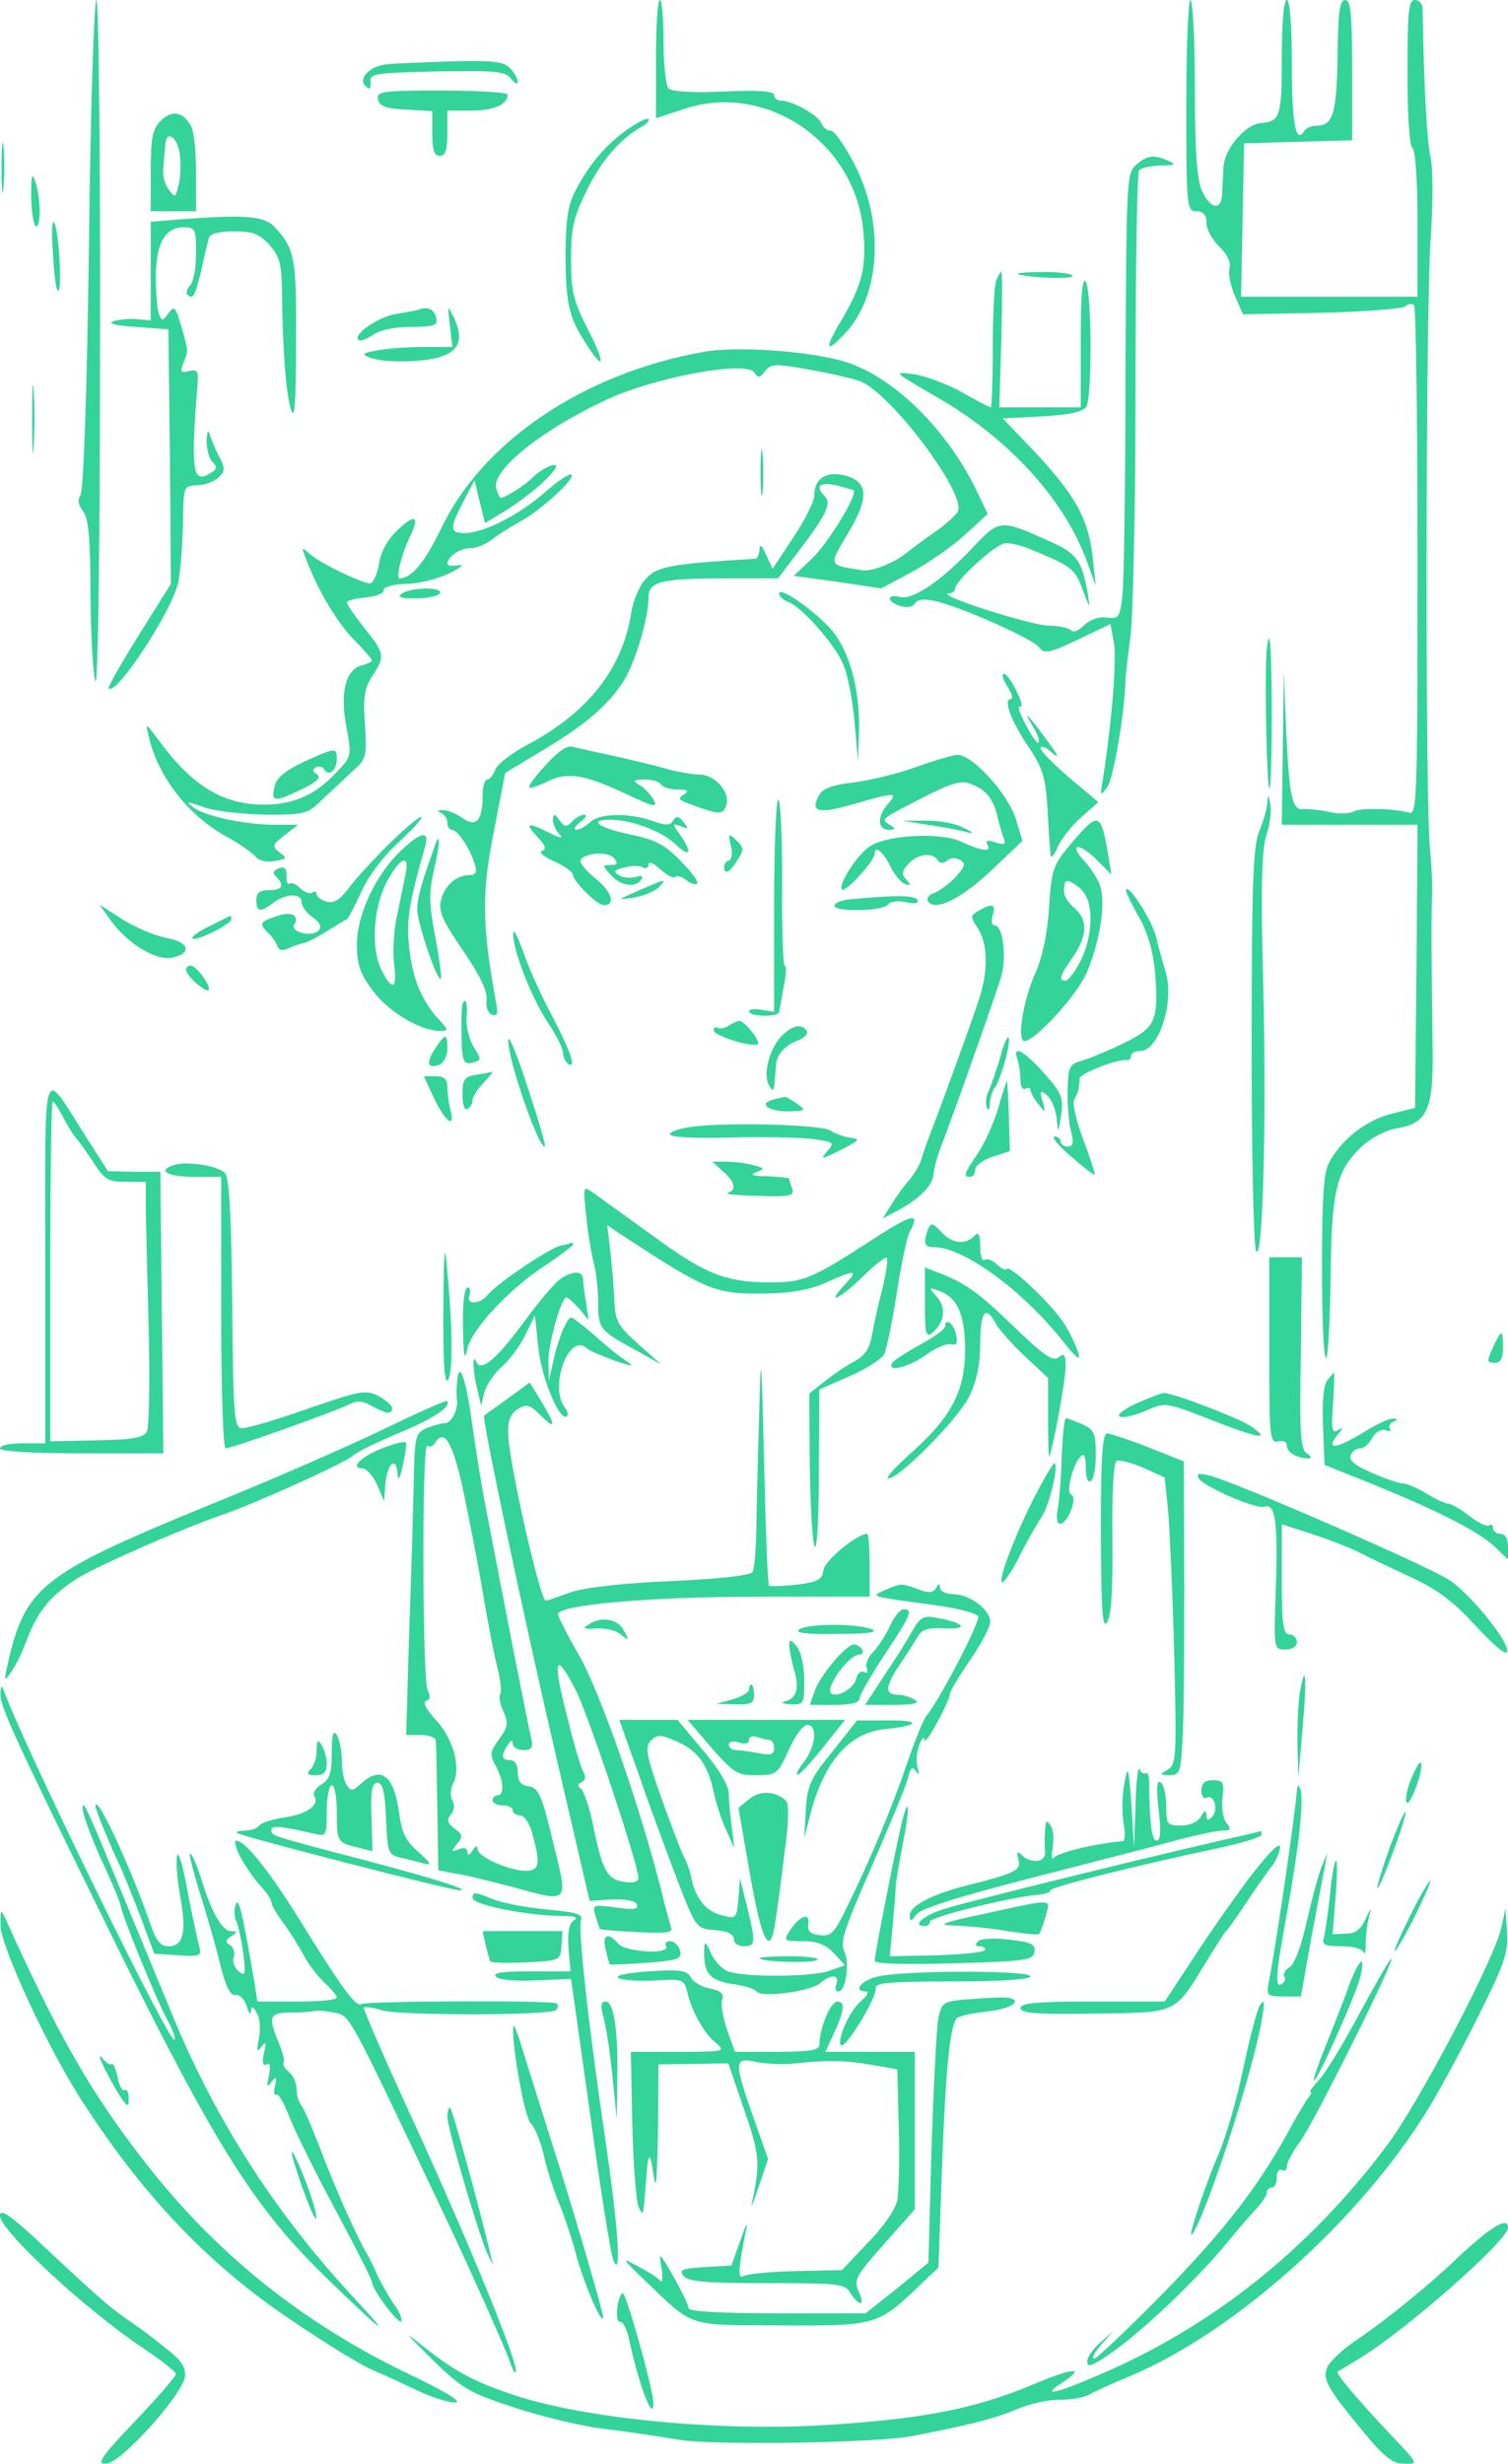 <?xml version="1.0" standalone="no"?>
<!DOCTYPE svg PUBLIC "-//W3C//DTD SVG 20010904//EN"
 "http://www.w3.org/TR/2001/REC-SVG-20010904/DTD/svg10.dtd">
<svg version="1.0" xmlns="http://www.w3.org/2000/svg"
 width="300pt" height="490pt" viewBox="0 0 300 490"
 preserveAspectRatio="xMidYMid meet">
<g transform="translate(0,490) scale(0.1,-0.1)"
fill="#34D399" stroke="none">
<path d="M177 4414 c-4 -299 -11 -491 -17 -499 -6 -8 -5 -18 5 -31 11 -14 15
-55 15 -169 1 -82 5 -159 10 -170 5 -11 9 275 9 668 1 378 -3 687 -7 687 -5 0
-12 -219 -15 -486z"/>
<path d="M1305 4782 l0 -117 55 18 c162 55 339 -64 357 -238 8 -73 -2 -112
-41 -178 -37 -62 -35 -73 6 -29 70 75 78 219 18 335 -19 37 -40 67 -47 67 -8
0 -16 7 -19 15 -6 16 -58 45 -81 45 -7 0 -13 5 -13 11 0 8 -31 10 -100 7 -60
-3 -104 0 -110 6 -5 5 -10 47 -10 93 0 46 -3 83 -7 83 -5 0 -8 -53 -8 -118z"/>
<path d="M2360 4690 c0 -203 1 -210 20 -210 14 0 20 -7 20 -23 0 -13 12 -34
26 -48 16 -15 23 -31 20 -43 -3 -10 2 -35 11 -55 l16 -36 156 3 c85 2 161 8
167 13 6 5 14 6 17 2 4 -3 7 -233 7 -510 0 -476 -1 -504 -17 -499 -31 9 -98
10 -111 2 -8 -4 -30 -5 -50 0 -20 4 -42 6 -49 5 -22 -3 -28 24 -34 149 l-5
125 -2 -152 -2 -153 135 0 135 0 -2 -281 -3 -282 -48 -12 c-50 -13 -99 -51
-123 -97 -11 -20 -14 -72 -14 -208 0 -99 3 -180 8 -180 4 0 8 71 9 159 2 175
11 213 63 262 17 16 46 31 67 35 63 10 75 37 73 162 -2 148 -3 261 -1 302 1
19 -1 60 -4 90 -10 83 -9 1066 1 1212 5 74 5 142 0 165 -7 31 -13 128 -16 296
0 9 -7 17 -15 17 -13 0 -15 -23 -15 -144 0 -86 4 -147 10 -151 6 -4 10 -65 10
-151 l0 -144 -175 0 -176 0 3 153 3 152 108 3 107 3 0 139 c0 113 -3 140 -14
140 -11 0 -14 -23 -15 -112 -2 -114 -9 -138 -42 -138 -10 0 -21 -5 -24 -10
-17 -28 -25 13 -25 131 0 79 -4 129 -10 129 -6 0 -10 -45 -10 -114 0 -118 -3
-128 -43 -131 -30 -3 -71 -51 -73 -87 -1 -18 -2 -43 -3 -55 -1 -33 -24 -28
-40 8 -10 22 -14 81 -14 205 0 96 -4 174 -9 174 -4 0 -8 -94 -8 -210z"/>
<path d="M768 4772 c-33 -4 -56 -28 -41 -43 8 -8 11 -6 10 7 -2 18 8 19 133
22 118 2 136 0 147 -15 7 -9 13 -12 13 -6 0 7 -7 19 -16 28 -13 13 -35 15
-118 13 -55 -2 -113 -4 -128 -6z"/>
<path d="M752 4703 c2 -14 15 -19 56 -21 l52 -3 0 -45 c0 -32 4 -44 15 -44 11
0 15 12 15 45 l0 45 48 0 c44 0 72 12 72 32 0 4 -59 8 -131 8 -119 0 -130 -2
-127 -17z"/>
<path d="M320 4660 c-17 -17 -20 -34 -20 -100 l0 -80 45 0 45 0 0 76 c0 41 -4
83 -10 93 -15 29 -38 33 -60 11z m38 -70 c2 -18 1 -45 -3 -59 -6 -25 -7 -25
-20 -7 -8 10 -12 30 -10 44 1 15 3 35 4 45 2 31 26 13 29 -23z"/>
<path d="M1250 4644 c-43 -30 -76 -68 -103 -119 -17 -31 -21 -58 -22 -125 0
-98 6 -128 35 -174 40 -66 48 -56 12 14 -32 63 -36 80 -36 144 0 62 4 82 32
139 30 60 66 101 110 126 9 5 15 12 12 14 -3 3 -21 -6 -40 -19z"/>
<path d="M3 4565 c0 -44 2 -61 4 -37 2 23 2 59 0 80 -2 20 -4 1 -4 -43z"/>
<path d="M2261 4573 c-20 -18 -20 -26 -22 -413 0 -217 -3 -417 -6 -443 -5 -45
-7 -48 -32 -45 -15 2 -33 -4 -45 -16 -10 -10 -21 -14 -25 -10 -3 5 -24 10 -46
10 -36 1 -227 62 -197 64 6 0 12 4 12 9 0 16 82 91 101 91 10 0 31 -5 46 -11
87 -36 91 -39 107 -82 15 -39 15 -40 10 -7 -12 67 -22 80 -79 105 -95 43 -97
42 -149 -13 -62 -66 -120 -106 -146 -99 -27 7 -26 -10 1 -18 13 -4 25 -2 29 5
5 8 18 10 39 5 49 -10 195 -75 208 -92 10 -14 20 -12 77 15 l65 31 7 -37 c6
-32 -4 -157 -22 -272 -6 -33 -5 -34 9 -15 12 17 34 145 36 210 0 11 5 52 10
90 5 39 10 260 10 493 0 233 3 428 7 433 3 5 22 9 42 10 30 0 33 2 17 9 -30
13 -41 12 -64 -7z"/>
<path d="M62 4508 c1 -32 5 -58 10 -58 10 0 9 57 -2 90 -7 19 -8 10 -8 -32z"/>
<path d="M105 4401 c2 -40 6 -76 10 -79 9 -9 3 110 -6 133 -5 12 -7 -9 -4 -54z"/>
<path d="M348 4463 l-48 -4 0 -98 0 -98 -25 2 c-14 2 -35 0 -47 -3 -16 -5 -2
-9 42 -12 l65 -5 3 -253 2 -253 -64 -102 c-35 -56 -62 -104 -60 -106 15 -16
129 158 139 213 4 21 8 72 9 114 1 76 1 76 29 77 16 1 35 8 42 16 13 12 13 18
1 41 -8 15 -16 35 -19 45 -3 10 -5 5 -6 -13 0 -16 5 -36 11 -42 10 -10 10 -15
-2 -22 -37 -24 -41 0 -27 176 2 26 0 30 -17 26 -16 -4 -18 -2 -12 14 11 27 11
25 -3 74 -12 40 -14 43 -26 27 -11 -16 -13 -16 -19 -1 -3 8 -6 41 -6 73 0 66
18 99 55 99 24 0 25 -4 25 -52 0 -29 -5 -57 -12 -64 -6 -6 -9 -15 -5 -18 11
-11 15 -3 28 51 6 28 13 56 15 63 2 7 21 12 49 12 37 0 51 -5 70 -26 21 -23
25 -37 26 -93 1 -115 8 -205 18 -236 7 -22 10 15 10 133 1 168 -2 186 -42 230
-21 23 -59 26 -199 15z"/>
<path d="M1982 4343 c-4 -10 -7 -71 -7 -135 0 -65 -2 -118 -4 -118 -2 0 -28
13 -57 30 -29 16 -72 32 -96 36 -42 5 -41 5 41 -43 145 -82 256 -203 302 -326
l19 -52 -6 55 c-9 83 -37 131 -139 236 l-40 42 78 4 c53 3 82 9 88 19 12 19
11 230 -1 249 -7 10 -10 -28 -10 -117 l0 -133 -81 0 -81 0 4 135 c2 74 2 135
0 135 -1 0 -6 -8 -10 -17z"/>
<path d="M2025 4355 c24 -8 114 -11 109 -3 -3 4 -31 8 -62 7 -31 0 -52 -2 -47
-4z"/>
<path d="M835 4285 c-5 -2 -26 -6 -46 -9 -37 -6 -87 -41 -76 -52 3 -3 16 1 29
10 14 10 43 16 76 16 45 0 53 3 50 17 -3 17 -16 24 -33 18z"/>
<path d="M895 4253 l5 -43 -59 0 c-32 0 -73 -3 -92 -7 -28 -5 -30 -7 -14 -14
30 -11 108 -10 143 2 36 12 44 36 26 75 -14 29 -14 29 -9 -13z"/>
<path d="M1398 4200 c-239 -43 -439 -179 -521 -352 -32 -66 -58 -98 -82 -98
-8 0 4 49 21 84 20 41 9 45 -26 11 -19 -18 -33 -43 -36 -67 -4 -21 -12 -38
-18 -38 -18 1 -99 40 -119 58 -17 15 -18 15 -8 -10 23 -61 61 -125 95 -160 20
-20 36 -39 36 -41 0 -3 -9 -7 -20 -10 -32 -8 -44 -53 -31 -122 11 -59 11 -59
-22 -93 -40 -43 -84 -62 -142 -62 -81 0 -142 37 -207 125 -29 39 -29 39 -22
10 18 -78 76 -153 148 -195 30 -16 59 -36 65 -44 7 -8 22 -11 38 -8 24 4 25 6
9 17 -15 12 -15 15 10 34 l27 21 -46 0 c-59 0 -140 17 -163 35 -16 12 -13 12
21 0 22 -8 77 -14 123 -15 80 0 84 1 116 33 19 17 46 43 60 56 25 22 26 28 22
91 -4 54 -1 72 15 96 25 39 25 44 -16 95 -19 24 -35 47 -35 51 0 4 17 8 38 10
20 2 36 8 35 14 -1 6 17 12 44 13 25 0 64 10 87 21 22 11 31 18 19 16 -13 -2
-23 -1 -23 3 0 14 25 31 46 31 12 0 32 8 45 19 13 10 38 25 54 34 38 20 110
85 102 93 -3 4 -27 -12 -52 -34 -52 -46 -123 -82 -160 -82 -31 0 -31 9 -3 63
l22 42 10 -42 11 -43 35 21 c69 42 135 108 93 92 -10 -4 -25 -14 -33 -22 -14
-15 -55 -41 -64 -41 -2 0 -6 9 -9 19 -9 36 89 115 217 175 98 46 281 80 297
55 7 -11 11 -11 21 3 12 15 20 15 88 3 41 -7 87 -18 101 -23 60 -23 209 -220
195 -258 -3 -7 -24 -27 -48 -43 -24 -17 -48 -35 -54 -40 -24 -20 -70 -38 -88
-35 -69 11 -68 8 -30 72 43 71 42 103 -3 116 -38 10 -63 -4 -63 -39 0 -12 -19
-50 -42 -84 l-41 -62 -13 28 c-8 19 -13 22 -13 11 -1 -10 -4 -18 -8 -19 -175
-11 -196 -15 -220 -42 -11 -12 -23 -41 -27 -64 -17 -112 -86 -200 -207 -264
-32 -17 -61 -40 -64 -50 -4 -11 -11 -19 -16 -19 -5 0 -9 -15 -9 -32 0 -51 -13
-64 -41 -44 -13 9 -30 16 -39 15 -10 0 -11 -2 -2 -6 6 -2 12 -11 12 -19 0 -8
4 -14 9 -14 11 0 36 -37 45 -67 6 -18 3 -23 -11 -23 -26 -1 -49 -21 -56 -51
-5 -21 4 -41 44 -99 34 -50 49 -81 47 -98 -2 -15 3 -27 11 -30 11 -3 12 3 7
29 -27 151 -28 212 -4 333 l23 119 78 47 c86 52 128 89 159 138 22 36 48 123
48 163 0 33 24 39 160 39 l98 0 40 53 c55 72 67 96 53 110 -20 20 -11 29 22
22 17 -4 33 -9 35 -10 9 -8 -50 -104 -82 -135 l-37 -35 87 -12 87 -13 60 32
c33 18 81 51 106 74 l46 42 -23 48 c-61 125 -171 231 -269 257 -75 20 -211 29
-275 17z"/>
<path d="M64 4065 c0 -60 1 -84 3 -52 2 32 2 81 0 110 -2 29 -3 3 -3 -58z"/>
<path d="M1513 3960 c0 -41 2 -58 4 -37 2 20 2 54 0 75 -2 20 -4 3 -4 -38z"/>
<path d="M800 3720 c-11 -7 -4 -10 27 -10 23 0 45 5 48 10 8 13 -55 13 -75 0z"/>
<path d="M1550 3720 c0 -6 8 -13 18 -17 26 -9 92 -83 109 -123 9 -19 19 -71
23 -115 l7 -80 2 66 c1 74 -16 143 -48 188 -25 35 -111 98 -111 81z"/>
<path d="M2519 3593 c-3 -83 2 -257 6 -261 3 -3 5 63 5 146 0 84 -2 152 -5
152 -3 0 -5 -17 -6 -37z"/>
<path d="M2004 3535 c9 -14 12 -25 7 -25 -16 0 0 -43 35 -95 29 -43 34 -61 38
-125 2 -41 5 -82 6 -90 0 -8 7 -1 14 15 7 17 29 44 47 60 l34 30 -57 48 c-32
27 -58 54 -58 59 0 6 10 3 22 -8 16 -14 15 -9 -7 21 -37 51 -54 69 -31 32 10
-16 15 -31 12 -34 -2 -3 -14 14 -26 37 -12 23 -17 39 -11 35 6 -3 4 10 -6 29
-9 20 -21 36 -26 36 -5 0 -2 -11 7 -25z"/>
<path d="M1086 3379 c-21 -22 -36 -43 -33 -45 2 -2 18 3 36 12 40 20 75 14
159 -26 54 -25 61 -27 52 -10 -6 10 -18 24 -28 29 -14 9 -13 10 10 11 15 0 30
-4 33 -10 3 -5 18 -10 33 -10 21 0 23 -3 12 -10 -12 -7 -10 -11 10 -18 62 -23
68 -23 75 -3 8 27 -23 61 -55 61 -14 0 -41 5 -60 10 -19 6 -66 17 -105 26 -38
8 -77 17 -86 19 -10 4 -30 -10 -53 -36z"/>
<path d="M604 3385 c-34 -16 -53 -31 -57 -46 -9 -34 -2 -35 50 -10 32 15 43
25 34 31 -9 5 -10 10 -3 14 6 3 13 2 17 -4 9 -15 25 -2 25 21 0 23 -2 23 -66
-6z"/>
<path d="M1820 3374 c-36 -13 -91 -26 -123 -30 -42 -5 -61 -12 -68 -26 -18
-33 -1 -37 69 -17 83 24 89 24 69 1 -22 -24 -22 -52 1 -52 14 0 15 2 2 10 -18
11 -20 10 66 54 57 29 76 35 96 27 29 -11 43 -28 52 -63 3 -14 9 -34 12 -43 6
-14 3 -16 -16 -10 -15 5 -20 4 -16 -4 10 -16 -10 -14 -51 5 -41 20 -151 14
-184 -10 -26 -18 -62 -76 -54 -85 7 -6 65 57 65 71 0 18 16 5 31 -24 8 -17 22
-34 30 -36 11 -4 12 -2 2 9 -10 10 -9 16 4 31 18 20 48 24 58 8 5 -7 11 -8 19
-1 7 6 17 6 26 1 12 -7 10 -13 -9 -34 -13 -14 -33 -28 -43 -32 -10 -3 -15 -10
-12 -16 13 -21 64 3 125 60 l63 60 -13 43 c-15 50 -88 130 -117 128 -11 -1
-48 -12 -84 -25z"/>
<path d="M2521 3304 c0 -12 -8 -38 -16 -57 -12 -30 -15 -102 -15 -429 0 -216
4 -399 9 -406 13 -22 21 254 14 531 -5 193 -3 266 6 295 7 21 11 49 8 63 -4
21 -4 21 -6 3z"/>
<path d="M1540 3099 l0 -211 -25 4 c-14 3 -25 1 -25 -3 0 -11 60 -12 60 -1 1
4 5 26 9 50 5 23 6 42 2 42 -3 0 -6 74 -5 165 0 91 -3 165 -8 165 -4 0 -8 -95
-8 -211z"/>
<path d="M774 3222 c-32 -32 -69 -72 -81 -89 -17 -22 -29 -30 -43 -26 -11 3
-20 10 -20 15 0 5 -4 7 -9 3 -5 -3 -16 1 -24 9 -8 8 -17 12 -21 9 -3 -4 -6 3
-6 15 0 15 -4 20 -16 15 -11 -4 -12 -9 -5 -16 18 -18 13 -27 -14 -27 -18 0
-25 -5 -25 -20 0 -24 8 -25 34 -5 25 19 56 19 56 1 0 -8 10 -22 22 -30 16 -12
19 -19 11 -27 -13 -13 -56 -2 -48 12 12 19 -6 28 -35 17 -34 -11 -35 -14 -16
-34 8 -7 16 -19 18 -26 3 -8 11 -9 24 -3 10 5 24 9 29 10 6 1 26 11 45 23 19
12 37 23 40 24 3 2 16 27 30 57 14 31 45 71 74 97 27 25 47 47 44 49 -3 3 -31
-21 -64 -53z"/>
<path d="M1100 3270 c0 -9 6 -22 13 -29 8 -9 1 -8 -20 3 -44 22 -50 20 -24 -8
16 -17 19 -25 9 -28 -7 -3 4 -12 25 -21 20 -9 37 -21 37 -27 0 -12 48 -60 61
-60 24 0 17 26 -15 52 -20 16 -34 33 -31 38 9 15 55 17 66 4 9 -11 8 -14 -6
-14 -17 0 -17 -1 0 -20 20 -22 50 -26 61 -9 4 7 0 9 -12 5 -11 -3 -26 -1 -33
4 -12 7 -9 10 11 15 15 4 32 4 37 0 6 -3 11 -1 11 6 0 7 10 3 23 -9 13 -12 26
-19 30 -16 4 4 13 1 22 -6 9 -7 18 -10 22 -7 3 4 -12 24 -34 46 -31 32 -51 42
-101 52 -61 13 -83 29 -39 29 43 0 102 -22 130 -48 30 -29 36 -19 10 18 -16
22 -16 23 2 17 15 -6 16 -5 5 8 -10 13 -15 13 -21 3 -6 -10 -15 -10 -42 0 -46
16 -105 15 -123 -3 -9 -8 -21 -15 -27 -15 -7 0 -3 7 7 15 11 8 15 15 8 15 -6
0 -17 -6 -24 -14 -11 -11 -15 -11 -25 3 -11 14 -12 14 -13 1z"/>
<path d="M1845 3260 c28 -4 62 -10 75 -14 20 -5 19 -3 -5 9 -16 8 -50 14 -75
13 l-45 0 50 -8z"/>
<path d="M2132 3224 c-37 -44 -40 -51 -45 -128 -3 -51 -13 -98 -26 -128 -25
-54 -39 -138 -23 -138 21 0 103 89 123 134 27 61 40 143 27 176 -5 14 -19 35
-30 47 -33 35 -13 39 22 5 l31 -31 -6 37 c-15 88 -19 89 -73 26z m28 -105 c16
-29 11 -87 -10 -129 -11 -22 -25 -40 -30 -40 -14 0 -12 9 9 39 34 47 37 79 10
104 -21 19 -26 31 -20 52 2 10 32 -8 41 -26z"/>
<path d="M797 3208 c-50 -48 -87 -127 -87 -186 0 -39 6 -58 31 -91 30 -42 94
-80 133 -81 19 0 19 1 -1 23 -34 36 -53 83 -59 144 -6 54 0 88 32 201 9 31 -9
28 -49 -10z m10 -45 c-3 -16 -11 -53 -17 -83 -7 -30 -9 -74 -6 -97 7 -51 -4
-55 -26 -10 -21 45 -15 127 14 178 25 45 43 51 35 12z"/>
<path d="M1454 3218 c4 -16 2 -28 -6 -30 -6 -2 -9 -10 -7 -17 3 -9 11 -4 23
14 17 26 17 28 1 44 -16 15 -17 14 -11 -11z"/>
<path d="M865 3218 c-26 -72 -35 -104 -35 -126 0 -27 40 -145 47 -138 2 2 -3
40 -11 83 -13 68 -13 88 -2 136 12 51 12 77 1 45z"/>
<path d="M1270 3129 c-43 -19 -44 -19 -10 -14 19 3 41 12 50 20 18 19 15 18
-40 -6z"/>
<path d="M2240 3129 c0 -4 12 -28 26 -53 18 -32 28 -68 32 -111 7 -96 1 -109
-66 -141 -31 -15 -68 -30 -82 -34 -22 -6 -25 -12 -26 -56 -1 -27 2 -64 6 -81
7 -26 5 -33 -6 -33 -8 0 -14 5 -14 10 0 6 -6 10 -12 10 -7 0 7 -18 32 -39 25
-22 46 -38 48 -37 1 2 -9 33 -23 70 -14 37 -22 73 -18 79 4 7 8 17 9 22 0 6 2
15 2 21 2 10 79 40 95 36 4 -1 7 3 7 8 0 6 8 10 18 10 38 0 70 101 50 160 -4
14 -13 44 -18 67 -9 35 -59 112 -60 92z"/>
<path d="M1693 3112 c-18 -2 -33 -7 -33 -13 0 -13 97 -11 106 2 4 6 19 9 36 5
19 -4 27 -2 23 5 -6 9 -46 9 -132 1z"/>
<path d="M220 3070 c34 -47 92 -82 124 -74 39 9 32 31 -13 39 -22 4 -60 20
-86 36 l-47 30 22 -31z"/>
<path d="M1947 3089 c-17 -10 -17 -12 -1 -36 20 -32 20 -87 0 -145 -27 -79
-65 -182 -86 -238 -12 -30 -24 -64 -27 -75 -3 -11 -14 -29 -23 -40 -10 -11
-26 -33 -36 -49 l-18 -29 30 16 c43 23 70 50 71 72 1 11 8 38 17 60 25 65 107
297 118 334 11 38 3 101 -13 101 -6 0 -8 9 -4 20 7 22 -1 25 -28 9z"/>
<path d="M416 3058 c-21 -10 -36 -21 -33 -24 6 -7 77 28 77 38 0 4 -1 8 -2 7
-2 -1 -20 -10 -42 -21z"/>
<path d="M1021 3043 c-1 -32 37 -129 70 -178 16 -24 29 -50 29 -58 0 -9 5 -19
11 -23 17 -10 2 31 -38 106 -19 36 -43 90 -53 120 -11 30 -19 45 -19 33z"/>
<path d="M370 2972 c0 -12 39 -46 45 -41 6 7 -24 49 -36 49 -5 0 -9 -4 -9 -8z"/>
<path d="M919 2895 c-1 -8 -1 -22 -1 -30 0 -74 2 -83 22 -78 18 5 18 6 3 30
-9 14 -16 41 -15 59 2 19 0 34 -3 34 -3 0 -6 -7 -6 -15z"/>
<path d="M1450 2861 c-8 -6 -18 -7 -22 -5 -4 3 -8 1 -8 -5 0 -11 79 -35 88
-27 5 6 -27 46 -37 46 -3 0 -13 -4 -21 -9z"/>
<path d="M1553 2838 c-24 -27 -36 -78 -22 -98 7 -12 9 -9 10 10 1 14 3 30 3
35 3 20 18 36 43 46 13 5 21 13 18 19 -10 16 -30 11 -52 -12z"/>
<path d="M1011 2832 c-1 -39 63 -222 73 -211 2 2 -14 56 -35 119 -20 63 -38
105 -38 92z"/>
<path d="M865 2814 c-18 -28 -15 -40 10 -31 8 4 15 18 15 32 0 31 -4 31 -25
-1z"/>
<path d="M1990 2798 c-7 -23 -17 -53 -22 -65 -6 -11 -8 -27 -5 -35 3 -8 6 -5
6 8 1 11 5 24 9 30 12 13 35 95 28 101 -2 3 -10 -15 -16 -39z"/>
<path d="M2024 2794 c3 -9 6 -27 6 -40 0 -14 4 -22 10 -19 6 3 10 2 10 -2 0
-5 7 -18 16 -29 14 -18 15 -18 8 6 -6 22 -5 23 9 12 9 -8 17 -28 19 -45 3 -32
3 -32 9 6 5 34 1 44 -34 83 -39 44 -64 58 -53 28z"/>
<path d="M948 2763 c-24 -4 -28 -9 -28 -39 0 -21 4 -33 10 -29 6 3 10 11 10
17 0 7 10 22 22 35 12 13 20 22 17 22 -2 -1 -16 -4 -31 -6z"/>
<path d="M864 2715 c22 -46 43 -61 32 -22 -3 12 -6 32 -6 45 0 16 -6 22 -24
22 l-23 0 21 -45z"/>
<path d="M90 2393 l0 -363 -45 0 c-25 0 -45 -4 -45 -10 0 -6 61 -10 163 -10
l162 0 -3 280 -3 280 -52 0 -52 1 -43 67 c-90 141 -82 167 -82 -245z m36 285
c9 -18 20 -35 23 -38 3 -3 19 -24 34 -47 25 -39 31 -43 67 -43 l40 0 0 -57 c1
-32 3 -140 6 -241 2 -100 1 -190 -4 -199 -7 -12 -29 -16 -101 -17 l-91 -2 0
338 c0 186 2 338 5 338 2 0 12 -15 21 -32z"/>
<path d="M1986 2697 c-9 -30 -27 -70 -41 -91 -28 -41 -29 -46 -15 -46 6 0 10
6 10 14 0 8 16 20 35 26 l34 11 -2 70 c-1 38 -3 69 -4 69 -1 0 -9 -24 -17 -53z"/>
<path d="M1537 2713 c-29 -8 -8 -23 31 -23 35 1 36 2 18 15 -11 8 -22 14 -25
14 -3 -1 -14 -3 -24 -6z"/>
<path d="M1381 2660 c-25 -3 -46 -9 -48 -15 -2 -6 41 -9 119 -7 68 2 143 0
166 -3 42 -6 43 -7 27 -25 -14 -16 -11 -16 27 3 39 20 41 22 18 25 -14 2 -31
9 -38 14 -13 11 -195 17 -271 8z"/>
<path d="M348 2584 c-37 -11 -16 -24 37 -24 l55 0 0 -270 c0 -157 4 -270 9
-270 12 0 226 76 249 89 12 6 26 5 42 -5 30 -16 40 -17 40 -4 0 5 -12 16 -27
24 -25 13 -36 11 -140 -25 -62 -22 -121 -39 -131 -39 -16 0 -18 17 -20 247 -2
187 -6 251 -15 261 -15 14 -72 23 -99 16z"/>
<path d="M1438 2571 c24 -20 28 -37 10 -43 -7 -3 21 -5 61 -6 63 -2 72 0 67
14 -3 8 -6 18 -6 20 0 2 -19 4 -42 5 -31 0 -37 3 -24 8 18 7 18 8 -5 14 -13 4
-37 7 -53 7 l-29 0 21 -19z"/>
<path d="M1166 2484 c3 -33 10 -75 15 -94 5 -19 9 -56 9 -81 0 -51 3 -55 75
-94 l50 -28 -46 41 c-41 37 -45 45 -47 89 -1 26 -5 70 -8 97 l-6 50 23 -16
c181 -118 190 -122 301 -120 44 1 82 8 112 22 58 26 65 25 36 -5 -39 -42 -9
-28 37 17 23 23 45 40 47 37 3 -3 -1 -29 -8 -59 -8 -30 -17 -72 -21 -93 -5
-29 -14 -43 -37 -55 -17 -9 -43 -27 -59 -40 l-29 -23 1 -142 c1 -77 5 -150 9
-161 5 -13 9 46 9 145 l1 166 59 26 c33 14 64 34 70 44 5 11 16 65 25 121 8
55 20 110 25 121 23 41 8 39 -72 -13 -122 -79 -139 -86 -204 -86 -89 0 -130
16 -236 94 -54 39 -107 77 -118 85 -19 13 -19 12 -13 -45z"/>
<path d="M1846 2455 c-10 -27 -7 -35 12 -35 59 0 175 -85 255 -185 28 -36 38
-43 32 -25 -4 14 -16 39 -26 55 -22 37 -108 119 -116 112 -3 -4 -12 1 -20 9
-8 8 -19 12 -24 9 -5 -4 -9 8 -9 26 0 26 -3 30 -12 21 -18 -18 -45 -15 -66 9
-17 18 -20 18 -26 4z"/>
<path d="M882 2297 c-1 -94 2 -146 8 -142 11 7 11 99 0 215 -5 64 -7 54 -8
-73z"/>
<path d="M1115 2423 c-24 -6 -126 -75 -144 -97 -17 -21 -45 -21 -37 -1 3 8 1
15 -4 15 -6 0 -10 -33 -9 -77 1 -62 3 -71 9 -44 10 40 85 120 158 167 28 19
52 37 52 39 0 3 -1 4 -2 4 -2 -1 -12 -4 -23 -6z"/>
<path d="M2525 2214 c0 -171 1 -185 18 -180 10 2 17 -1 17 -9 0 -13 21 -25 43
-25 7 0 6 4 -3 10 -13 8 -15 39 -12 200 l2 190 -32 0 -33 0 0 -186z"/>
<path d="M1840 2309 c0 -62 2 -70 15 -59 24 20 28 50 9 71 -17 19 -17 20 7 11
34 -13 49 -48 49 -116 0 -80 -27 -133 -103 -201 -34 -30 -57 -55 -50 -55 22 0
138 117 161 163 15 31 22 62 22 106 0 63 11 77 31 39 7 -12 33 -42 58 -65 l46
-43 0 -79 c0 -44 1 -78 2 -77 6 6 33 151 33 178 0 25 -3 28 -14 19 -11 -9 -29
3 -87 59 -71 69 -100 90 -154 110 l-25 10 0 -71z"/>
<path d="M1118 2359 c-10 -5 -43 -43 -73 -84 -57 -78 -89 -105 -98 -82 -8 18
-6 -23 3 -58 l7 -30 7 28 c5 15 20 37 35 50 14 12 35 40 46 62 l19 40 7 -65
c6 -60 43 -149 57 -136 3 3 1 11 -5 18 -30 41 8 147 43 118 6 -6 31 -16 55
-25 42 -14 43 -14 19 3 -14 9 -41 32 -61 50 -20 17 -39 32 -43 32 -8 0 -27
-45 -36 -90 l-8 -35 -1 36 c-1 34 25 129 36 129 3 0 14 -10 25 -22 l19 -23 -5
34 c-3 18 -6 40 -6 47 0 16 -18 18 -42 3z"/>
<path d="M1880 2262 c0 -5 -22 -21 -50 -36 -27 -15 -52 -31 -55 -36 -12 -20
32 -9 66 15 19 14 41 24 50 22 12 -3 15 2 11 19 -4 22 -22 35 -22 16z"/>
<path d="M2972 2225 c-15 -33 -15 -35 3 -35 10 0 15 10 15 30 0 37 -3 37 -18
5z"/>
<path d="M1511 2115 c-2 -71 -5 -175 -6 -230 0 -56 -4 -106 -8 -111 -4 -7 -71
-14 -163 -18 -96 -4 -172 -13 -198 -22 -22 -8 -45 -16 -50 -17 -11 -2 -75 280
-75 333 -1 25 5 39 19 48 18 11 24 9 45 -12 31 -31 32 -22 2 27 l-23 38 -44
-32 c-25 -18 -46 -33 -47 -34 -5 -3 79 -401 142 -672 l68 -293 45 3 c28 1 46
-3 49 -10 4 -10 -7 -11 -42 -6 -46 6 -47 6 -40 -18 4 -13 8 -25 9 -25 0 -1 34
-4 74 -6 57 -3 71 -1 67 9 -2 8 -12 42 -20 76 -44 172 -119 385 -160 460 -25
43 -45 83 -45 87 0 19 185 35 398 35 l222 0 0 63 c0 34 -2 62 -5 62 -20 0 -84
-53 -87 -72 -2 -19 -11 -24 -53 -29 -27 -3 -52 -4 -55 -2 -3 3 -7 116 -10 251
-5 199 -6 222 -9 117z m-365 -577 c25 -50 124 -346 124 -372 0 -8 -10 -11 -29
-8 -33 5 -43 22 -62 117 -7 33 -18 64 -23 68 -8 6 -7 10 1 13 8 4 9 11 3 22
-5 9 -18 53 -29 98 -33 126 -28 146 15 62z"/>
<path d="M909 2148 c-1 -13 -1 -27 0 -32 3 -18 -11 -46 -24 -46 -8 0 -24 -5
-37 -10 -22 -10 -23 -17 -25 -108 -1 -53 -5 -188 -9 -299 l-6 -203 29 0 c17 0
30 -5 30 -12 1 -7 2 -68 3 -135 l2 -122 36 -7 c21 -3 68 -15 107 -25 120 -33
116 -37 85 89 -22 93 -29 107 -48 110 -16 2 -22 10 -22 28 0 15 -6 24 -15 24
-17 0 -19 9 -5 30 6 10 10 11 10 3 0 -7 9 -13 21 -13 17 0 20 5 16 23 -5 19
-50 247 -92 467 -8 41 -20 117 -27 168 -12 86 -26 121 -29 70z m10 -200 c11
-51 30 -147 41 -212 11 -66 25 -137 31 -158 5 -21 7 -43 4 -47 -3 -5 0 -21 7
-35 10 -23 8 -31 -9 -54 -18 -25 -19 -31 -7 -53 16 -29 18 -59 4 -59 -5 0 -10
-4 -10 -10 0 -5 9 -10 20 -10 11 0 20 -4 20 -10 0 -5 7 -10 15 -10 8 0 19 -16
24 -37 17 -59 14 -73 -13 -73 -33 0 -96 28 -96 43 0 8 -4 7 -10 -3 -6 -9 -10
-11 -10 -3 0 8 -7 10 -17 6 -16 -6 -16 -5 -4 10 12 15 12 19 -5 31 -14 11 -16
17 -7 28 7 8 8 19 3 28 -5 8 -4 22 1 33 17 30 1 90 -34 127 -19 21 -27 35 -19
38 8 2 9 9 3 20 -11 22 -12 494 -1 487 5 -3 11 -1 15 5 18 30 34 5 54 -82z"/>
<path d="M2641 2156 c-8 -9 -11 -43 -9 -92 l3 -77 95 -38 c133 -54 210 -94
243 -124 l27 -26 0 26 c0 16 -6 25 -15 25 -8 0 -15 5 -15 12 0 6 -3 8 -7 5 -3
-4 -21 4 -39 18 -18 14 -37 25 -43 25 -6 0 -25 9 -43 20 -18 11 -39 20 -46 20
-7 0 -35 9 -62 21 -33 14 -47 25 -43 35 3 8 11 14 19 14 7 0 18 9 24 21 7 12
18 18 26 15 8 -3 13 -2 9 3 -3 5 1 12 7 14 10 4 9 6 -1 6 -8 1 -36 -13 -63
-30 -52 -31 -71 -32 -47 -2 12 14 12 16 0 9 -11 -7 -13 2 -9 53 2 33 3 61 2
61 -1 0 -7 -6 -13 -14z"/>
<path d="M2260 2109 c-26 -12 -39 -23 -32 -26 8 -3 31 3 52 12 38 17 39 17
131 -19 94 -37 120 -41 76 -11 -27 17 -153 65 -171 65 -6 0 -31 -10 -56 -21z"/>
<path d="M765 2059 c-66 -32 -210 -95 -320 -140 -366 -149 -395 -171 -431
-334 -6 -28 -5 -29 8 -10 8 11 23 41 32 66 21 55 48 88 101 121 42 26 209 99
285 125 67 23 242 102 260 117 8 8 50 28 92 46 69 28 108 54 97 64 -2 2 -58
-23 -124 -55z"/>
<path d="M2112 2002 c-1 -42 -5 -89 -8 -104 -3 -17 -1 -28 5 -28 15 0 36 53
22 58 -11 4 3 60 19 76 7 7 10 0 10 -23 0 -19 4 -30 10 -26 6 3 10 27 10 53 0
41 -3 49 -27 60 -15 6 -29 12 -32 12 -4 0 -7 -35 -9 -78z"/>
<path d="M2190 1853 c1 -160 3 -194 13 -178 8 14 11 66 10 167 -1 82 2 150 8
153 5 3 28 -3 52 -13 l44 -20 7 -68 c3 -38 9 -167 12 -286 5 -201 4 -217 -13
-227 -17 -10 -16 -10 4 -11 19 0 22 6 25 63 3 34 4 174 4 312 l-1 249 -70 28
c-38 15 -76 27 -82 28 -10 0 -13 -46 -13 -197z"/>
<path d="M760 2020 c-43 -17 -65 -40 -38 -40 7 0 20 -15 28 -32 l14 -33 3 38
c5 40 22 51 24 15 1 -14 5 -7 10 16 5 22 8 43 7 47 -2 4 -23 -1 -48 -11z"/>
<path d="M2063 1933 c-40 -76 -77 -172 -70 -179 3 -3 18 18 33 47 14 29 34 64
44 79 17 23 38 110 27 110 -2 0 -18 -26 -34 -57z"/>
<path d="M2385 1960 c11 -17 115 -62 131 -56 21 8 27 -33 22 -165 -4 -119 -4
-119 19 -119 14 0 23 6 23 15 0 8 -7 15 -15 15 -12 0 -15 19 -15 109 l0 110
28 -9 c43 -13 108 -37 128 -48 11 -6 53 -26 94 -45 57 -26 89 -49 133 -97 32
-35 60 -60 64 -56 13 12 -70 116 -115 145 -48 30 -424 194 -476 207 -22 5 -27
4 -21 -6z"/>
<path d="M1760 1738 c-29 -13 -30 -12 93 -29 49 -6 91 -17 93 -23 4 -11 -76
-165 -103 -198 -6 -7 -23 -49 -38 -93 -30 -88 -71 -187 -118 -283 -27 -56 -33
-63 -56 -60 -19 2 -25 8 -23 22 4 24 -17 17 -36 -12 -14 -21 -13 -22 25 -22
29 0 46 -7 62 -24 l22 -24 -32 -11 c-34 -12 -158 -13 -198 -2 -12 3 -29 20
-36 36 -10 23 -14 26 -14 10 -2 -48 10 -63 55 -70 24 -3 46 -10 49 -15 8 -13
107 0 126 16 21 19 40 18 33 -1 -4 -8 -2 -15 4 -15 15 0 23 59 11 81 -8 17 2
47 55 167 35 81 68 160 72 175 5 22 9 26 16 15 7 -9 8 -7 3 8 -3 12 -1 32 4
45 5 13 10 17 10 9 1 -14 50 76 51 93 0 4 18 34 40 66 22 32 40 66 40 76 0 24
-40 54 -72 55 -16 0 -28 6 -28 13 0 9 -2 9 -8 -1 -7 -10 -15 -10 -36 -2 -32
12 -34 12 -66 -2z"/>
<path d="M1771 1668 c-8 -18 -23 -41 -33 -52 -11 -10 -17 -25 -14 -33 4 -8 1
-11 -5 -8 -6 4 -13 -2 -16 -14 -5 -19 -39 -38 -50 -28 -11 12 36 77 57 77 6 0
8 5 5 10 -3 6 -11 10 -16 10 -16 0 -67 -61 -78 -92 l-10 -28 50 0 c32 0 49 4
49 13 0 6 23 46 50 87 53 80 57 90 37 90 -6 0 -18 -15 -26 -32z"/>
<path d="M1815 1657 c-10 -18 -35 -58 -56 -89 l-38 -58 57 0 c40 0 53 3 42 10
-8 5 -23 10 -32 10 -28 0 -28 14 0 57 15 22 32 49 38 59 8 14 21 18 55 16 48
-2 37 11 -17 21 -26 5 -33 2 -49 -26z"/>
<path d="M1170 1669 c-12 -7 -8 -9 16 -7 17 1 40 -4 49 -12 17 -14 17 -13 6 8
-12 23 -45 29 -71 11z"/>
<path d="M1590 1660 c-10 -7 13 -10 75 -9 59 0 83 3 70 9 -28 12 -127 12 -145
0z"/>
<path d="M1570 1630 c0 -8 4 -30 9 -48 12 -39 6 -59 -17 -65 -10 -3 -5 -5 11
-6 26 -1 27 1 27 47 0 27 -6 57 -15 68 -11 14 -14 15 -15 4z"/>
<path d="M2587 1541 c-4 -18 -6 -66 -6 -105 l2 -71 8 95 c9 100 7 138 -4 81z"/>
<path d="M1 1532 c-1 -25 24 -80 229 -497 199 -403 278 -528 420 -665 114
-111 134 -125 55 -40 -156 167 -276 354 -362 563 -30 73 -74 179 -98 237 -62
151 -75 180 -79 180 -8 0 11 -56 43 -124 17 -37 31 -71 31 -75 0 -13 70 -185
91 -224 12 -21 19 -40 16 -43 -9 -10 -302 589 -340 696 -3 10 -6 7 -6 -8z"/>
<path d="M1490 1540 c0 -5 -15 -14 -32 -19 l-33 -9 38 -1 c31 -1 37 2 37 19 0
11 -2 20 -5 20 -3 0 -5 -4 -5 -10z"/>
<path d="M1272 1368 c21 -62 56 -155 76 -208 37 -95 37 -95 75 -98 24 -2 37
-8 37 -18 0 -8 9 -14 20 -14 23 0 24 6 6 80 l-14 55 -3 -41 c-4 -40 -4 -40
-35 -32 -30 8 -51 34 -59 75 -2 12 -9 31 -15 42 -6 12 -26 65 -45 118 -30 84
-32 100 -20 112 12 12 19 12 47 0 44 -18 65 -45 77 -99 5 -25 17 -61 26 -80
l16 -35 -5 40 c-3 22 -6 52 -6 67 0 17 -18 48 -51 87 l-51 61 -58 0 -58 0 40
-112z"/>
<path d="M1415 1425 c44 -50 51 -55 89 -55 41 0 43 2 65 50 12 28 29 50 37 50
21 0 17 -43 -7 -74 -11 -14 -17 -26 -12 -25 4 0 27 25 51 55 l43 54 -156 0
-157 0 47 -55z m116 15 c5 0 9 -7 9 -16 0 -13 -7 -15 -31 -10 -17 3 -38 6 -45
6 -8 0 -14 5 -14 11 0 6 9 8 20 4 12 -4 20 -2 20 5 0 7 7 9 16 6 9 -3 20 -6
25 -6z"/>
<path d="M1656 1417 c-44 -54 -50 -67 -53 -116 l-3 -56 13 51 c27 102 78 160
150 166 69 7 70 18 1 17 l-59 0 -49 -62z"/>
<path d="M660 1415 c0 -40 -4 -53 -20 -63 -12 -7 -18 -17 -15 -23 12 -18 -15
-37 -60 -43 -25 -4 -47 -11 -50 -17 -4 -5 -16 -9 -27 -9 -12 0 -19 -2 -16 -5
6 -6 429 -115 443 -114 20 1 -42 21 -189 60 -192 50 -186 49 -186 60 0 10 18
8 88 -8 21 -5 22 -2 22 46 0 28 5 51 10 51 6 0 10 -24 10 -54 0 -59 1 -60 43
-70 l28 -7 -2 68 c-2 53 1 68 12 68 10 0 15 -18 17 -72 3 -68 4 -71 30 -77 15
-4 36 -9 47 -12 15 -4 11 2 -12 23 -26 22 -34 39 -39 78 -10 75 -36 95 -76 58
-17 -15 -20 -15 -28 -3 -6 8 -10 31 -10 50 0 19 -5 42 -10 50 -7 11 -10 1 -10
-35z"/>
<path d="M630 1420 c0 -15 -5 -31 -12 -38 -9 -9 -7 -12 10 -12 16 0 22 6 22
23 0 12 -5 29 -10 37 -8 12 -10 10 -10 -10z"/>
<path d="M2808 1364 c-9 -21 -13 -43 -10 -48 6 -11 34 63 29 78 -2 5 -10 -8
-19 -30z"/>
<path d="M2237 1354 c-5 -23 -5 -58 -2 -78 4 -20 3 -36 -1 -37 -57 -5 -130
-23 -137 -33 -5 -6 -6 3 -3 19 3 17 2 37 -4 45 -8 12 -10 10 -11 -10 -1 -14
-1 -33 0 -42 3 -21 -28 -25 -46 -7 -9 9 -11 7 -7 -8 6 -22 -5 -28 -106 -53
-66 -17 -110 -40 -110 -58 0 -14 2 -14 13 1 8 12 83 35 222 71 116 30 246 63
289 75 44 12 88 21 99 21 16 0 17 3 7 15 -7 8 -10 31 -8 50 4 31 1 35 -19 35
-17 0 -23 -6 -23 -21 0 -11 5 -17 10 -14 15 9 25 -24 11 -38 -8 -8 -11 -7 -11
4 -1 10 -3 10 -11 -3 -6 -11 -22 -18 -39 -18 -28 0 -30 2 -30 39 0 22 -5 43
-11 47 -8 5 -9 -11 -4 -55 5 -42 4 -61 -4 -61 -10 0 -14 35 -15 117 0 12 -3
20 -7 17 -4 -2 -10 2 -12 8 -3 7 -7 -25 -8 -72 l-3 -85 -5 85 c-6 78 -7 82
-14 44z"/>
<path d="M2580 1340 c-3 -46 -43 -318 -56 -382 -5 -26 -3 -28 29 -28 l35 0 21
118 c12 64 24 128 27 142 l4 25 -10 -25 c-6 -13 -19 -62 -30 -109 -11 -51 -25
-88 -35 -93 -8 -5 -13 -13 -10 -18 3 -5 1 -11 -5 -15 -14 -9 -13 15 11 145 24
134 33 223 26 242 -4 10 -6 10 -7 -2z"/>
<path d="M1491 1323 l-22 -18 23 -132 c24 -138 41 -168 51 -90 4 23 12 84 18
135 8 57 9 95 3 101 -21 20 -52 21 -73 4z"/>
<path d="M190 1308 c0 -6 25 -68 46 -113 8 -16 27 -64 43 -105 l28 -75 48 -3
c41 -3 46 -1 42 15 -3 10 -14 61 -24 113 -10 55 -19 84 -21 68 -2 -15 1 -51 7
-81 12 -68 6 -97 -23 -97 -18 0 -26 11 -40 53 -40 113 -106 254 -106 225z"/>
<path d="M1791 1263 c-17 -77 -51 -251 -51 -262 0 -6 58 -8 158 -5 142 4 157
6 160 23 2 15 -6 19 -50 24 -30 4 -57 2 -62 -3 -7 -7 -6 -10 2 -10 7 0 12 -3
12 -7 0 -5 -43 -9 -95 -11 l-95 -2 6 62 c3 35 6 70 6 78 0 8 7 46 14 84 16 78
12 103 -5 29z"/>
<path d="M2766 1230 c-14 -39 -26 -77 -26 -83 1 -7 14 24 30 67 17 44 28 81
26 83 -2 2 -15 -28 -30 -67z"/>
<path d="M2485 1253 c-150 -33 -557 -133 -607 -149 -43 -14 -65 -34 -38 -34 6
0 10 4 10 9 0 9 161 49 213 53 15 1 27 5 27 9 0 7 177 51 338 85 45 10 82 21
82 26 0 4 -1 7 -2 7 -2 -1 -12 -3 -23 -6z"/>
<path d="M480 1204 c11 -19 29 -45 40 -56 11 -12 20 -26 20 -31 0 -6 11 -24
24 -41 12 -17 30 -45 39 -62 9 -17 27 -42 41 -55 14 -13 26 -27 26 -31 0 -5
-35 -8 -79 -8 l-79 0 -5 33 c-25 146 -32 176 -38 160 -4 -10 -3 -25 1 -33 4
-8 10 -37 14 -64 5 -43 4 -47 -9 -36 -9 7 -13 20 -10 28 3 9 0 19 -7 24 -10 6
-10 10 2 18 13 8 13 10 -1 10 -17 0 -38 37 -59 105 -7 22 -16 44 -21 49 -5 5
3 -26 16 -70 14 -43 33 -109 42 -146 12 -49 21 -67 32 -65 8 1 18 -9 22 -23 4
-14 8 -18 8 -10 1 12 4 11 12 -3 6 -10 8 -32 4 -50 -5 -25 -4 -29 5 -17 9 12
10 9 5 -13 -4 -19 -2 -26 5 -22 7 4 9 -3 5 -22 -5 -23 -4 -25 5 -13 10 12 11
11 7 -8 -3 -12 -2 -20 3 -17 4 2 15 -17 25 -43 10 -26 51 -109 91 -184 41 -76
74 -141 74 -146 0 -14 52 -84 58 -78 3 4 -3 19 -14 34 -11 15 -25 41 -33 57
-7 17 -17 37 -22 45 -19 32 -62 128 -91 205 -17 44 -34 84 -39 89 -5 6 -9 20
-9 32 0 12 -7 27 -15 34 -9 7 -13 15 -11 18 3 2 -1 20 -9 39 -22 53 -20 61 23
61 21 0 42 2 48 3 5 2 23 0 39 -3 32 -7 26 3 205 -373 62 -130 137 -298 145
-323 4 -13 9 -21 11 -19 9 9 -94 260 -200 491 -58 126 -104 231 -102 234 3 2
20 0 38 -6 37 -10 333 -10 344 1 4 4 5 10 2 13 -7 7 -378 5 -389 -1 -10 -7
-35 26 -114 153 -66 108 -117 172 -135 172 -5 0 -1 -16 10 -36z"/>
<path d="M2483 1163 c-28 -38 -77 -107 -108 -155 l-58 -88 -144 0 c-111 0
-143 -3 -143 -13 0 -10 31 -13 145 -11 167 2 161 -1 221 97 21 34 40 64 43 67
4 3 24 32 46 65 22 33 43 62 46 65 3 3 8 13 12 23 13 35 -10 15 -60 -50z"/>
<path d="M2646 1133 c-4 -38 -10 -76 -12 -85 -5 -15 1 -18 34 -18 23 0 42 -5
45 -12 2 -7 4 1 4 17 0 17 3 41 7 55 5 19 4 18 -7 -5 -10 -22 -20 -30 -40 -30
l-26 -1 6 73 c3 40 4 73 1 73 -3 0 -9 -30 -12 -67z"/>
<path d="M2805 1090 c-19 -38 -33 -70 -30 -70 2 0 21 32 40 70 19 39 33 70 30
70 -2 0 -21 -31 -40 -70z"/>
<path d="M940 1126 c0 -14 111 -36 183 -36 22 0 28 -3 18 -9 -9 -6 -12 -23
-10 -55 l4 -46 -79 0 c-58 0 -77 -3 -69 -11 6 -6 39 -9 80 -7 l69 3 38 -269
c20 -147 41 -278 46 -290 17 -42 10 65 -15 234 -34 230 -56 427 -49 443 4 11
-12 15 -69 20 -40 4 -90 13 -110 22 -31 13 -37 13 -37 1z"/>
<path d="M1960 1095 c-89 -19 -98 -23 -60 -24 25 -1 72 -5 104 -11 33 -5 61
-8 63 -6 2 2 8 17 13 35 10 37 19 36 -120 6z"/>
<path d="M1 1072 c-1 -39 95 -247 163 -351 118 -183 243 -315 397 -422 68 -47
147 -96 174 -109 28 -12 74 -33 103 -47 29 -13 61 -22 70 -20 10 2 -29 25 -90
54 -214 102 -387 240 -530 424 -106 136 -171 249 -275 479 -12 25 -12 25 -12
-8z"/>
<path d="M2987 1068 c-13 -62 -163 -347 -227 -433 -157 -210 -353 -365 -582
-461 -84 -36 -108 -39 -62 -10 46 31 18 28 -67 -8 -109 -45 -210 -65 -389 -77
-218 -16 -499 11 -642 60 -77 26 -115 47 -173 93 -44 35 -42 33 15 -24 60 -58
73 -66 165 -96 55 -18 135 -37 178 -42 44 -5 109 -15 145 -21 65 -12 397 -7
467 7 105 20 166 35 207 53 26 11 64 20 86 19 21 0 47 4 58 10 10 6 48 23 84
38 208 88 456 310 591 530 23 38 69 122 101 187 51 102 59 126 56 165 l-3 47
-8 -37z"/>
<path d="M966 1033 c4 -16 8 -30 9 -33 2 -3 34 -4 72 -2 67 3 68 4 70 33 l2
29 -80 0 -79 0 6 -27z"/>
<path d="M1205 1023 c4 -16 7 -29 8 -29 1 -1 34 0 73 3 64 5 71 8 67 24 -3 11
-12 19 -20 19 -8 0 -11 -4 -8 -10 10 -17 -81 -12 -95 5 -20 24 -33 18 -25 -12z"/>
<path d="M1511 1006 c7 -8 108 -10 115 -3 4 4 -21 7 -56 7 -35 0 -61 -2 -59
-4z"/>
<path d="M2705 897 c-33 -62 -70 -122 -82 -134 -12 -13 -19 -23 -16 -23 3 0 1
-6 -5 -12 -5 -7 -22 -35 -37 -63 -63 -115 -127 -197 -249 -323 -71 -72 -134
-132 -139 -132 -6 0 0 12 14 28 l24 27 -26 -23 c-14 -12 -26 -29 -26 -37 0
-12 6 -11 31 5 64 40 184 153 251 235 22 27 48 57 58 67 9 10 17 23 17 28 0 6
5 10 10 10 6 0 10 9 10 21 0 11 5 17 10 14 6 -3 10 0 10 7 0 8 12 30 26 49 26
34 188 359 182 364 -2 2 -30 -47 -63 -108z"/>
<path d="M2684 953 c-9 -27 -30 -79 -45 -117 -16 -39 -27 -71 -25 -73 5 -5 87
178 93 209 9 43 -3 33 -23 -19z"/>
<path d="M1290 980 c-49 -4 -69 -8 -58 -14 10 -4 42 -6 73 -4 53 3 56 2 62
-22 9 -40 34 -84 57 -102 20 -17 18 -18 -74 -18 l-95 0 3 -147 c2 -82 8 -155
13 -163 9 -17 8 -21 14 50 4 62 8 66 15 15 5 -36 7 -12 9 85 l1 135 69 1 70 1
31 -91 c31 -89 33 -107 16 -186 -3 -14 3 0 13 31 l19 56 -29 82 c-39 111 -39
121 5 111 19 -4 54 -6 78 -3 68 7 99 6 153 -3 l50 -9 3 -115 c2 -63 0 -128 -3
-145 -3 -17 -27 -53 -58 -84 l-52 -55 -92 -2 c-51 -1 -98 -6 -104 -10 -12 -7
-10 16 6 96 3 14 -3 3 -12 -25 l-18 -50 -53 -3 c-45 -3 -52 -5 -42 -18 10 -11
44 -14 166 -14 143 0 155 -1 166 -20 18 -28 30 -25 16 4 -10 23 -5 31 51 94
l61 69 0 156 0 157 -89 0 -89 0 13 28 c24 51 28 72 11 72 -14 0 -36 -54 -36
-87 0 -10 -24 -13 -84 -13 l-84 0 -16 45 c-8 25 -13 52 -9 60 3 11 -4 17 -25
21 -16 3 -34 13 -38 23 -8 13 -21 15 -84 11z"/>
<path d="M1743 969 c-32 -9 -46 -29 -20 -29 6 0 3 -8 -9 -18 -23 -18 -50 -79
-41 -89 9 -8 73 97 69 114 -2 10 28 13 153 13 97 0 155 4 155 10 0 13 -263 12
-307 -1z"/>
<path d="M1909 923 c-33 -4 -37 -7 -43 -41 -3 -20 -9 -137 -13 -259 l-6 -222
-62 -51 -63 -50 -176 0 c-115 0 -176 4 -176 10 0 6 -14 34 -30 63 -29 50 -30
51 -24 17 3 -19 2 -30 -3 -25 -4 6 -24 18 -43 28 -35 19 -34 18 10 -25 103
-98 83 -91 274 -92 190 -1 193 0 277 81 l36 34 7 197 c7 196 16 286 30 299 4
4 30 10 58 13 62 6 80 31 21 28 -21 -1 -54 -3 -74 -5z"/>
<path d="M1202 883 c5 -21 13 -74 17 -118 l8 -80 1 80 c2 98 -7 155 -23 155
-10 0 -11 -9 -3 -37z"/>
<path d="M2506 912 c-5 -8 -21 -69 -32 -122 -13 -63 -35 -140 -51 -176 -25
-58 -61 -166 -52 -157 24 26 117 307 138 420 8 42 7 51 -3 35z"/>
<path d="M1021 870 c-3 -40 24 -186 35 -192 6 -5 18 -32 25 -60 6 -29 20 -72
30 -96 10 -24 26 -71 35 -105 14 -53 52 -144 54 -125 0 11 -65 233 -104 353
-19 61 -44 139 -55 175 -10 36 -20 58 -20 50z"/>
<path d="M209 785 c11 -22 26 -48 33 -58 13 -18 14 -17 14 2 0 11 -4 17 -8 15
-5 -3 -11 9 -14 26 -4 17 -9 28 -12 26 -3 -3 -11 2 -19 12 -8 9 -5 -1 6 -23z"/>
<path d="M890 691 c0 -23 60 -227 79 -271 l12 -25 -6 25 c-15 66 -74 283 -79
288 -3 3 -6 -5 -6 -17z"/>
<path d="M585 600 c20 -66 44 -123 44 -110 1 8 -8 40 -20 70 -22 57 -37 83
-24 40z"/>
<path d="M0 494 c0 -29 169 -186 283 -262 37 -25 67 -48 67 -53 0 -4 -36 -46
-81 -93 -69 -73 -78 -86 -58 -85 29 0 152 137 157 173 2 17 -6 31 -30 50 -44
35 -47 38 -88 66 -33 23 -57 44 -180 159 -51 47 -70 60 -70 45z"/>
<path d="M2954 458 c-16 -13 -43 -36 -59 -52 -49 -47 -137 -119 -192 -156 -29
-19 -56 -44 -62 -56 -11 -25 -2 -41 74 -133 39 -47 56 -60 78 -60 29 -1 29 -1
-21 52 -71 75 -115 127 -111 131 2 1 22 13 43 26 90 54 296 235 296 260 0 16
-14 12 -46 -12z"/>
<path d="M1228 311 c-2 -17 0 -29 6 -28 5 1 13 -14 17 -33 20 -92 48 -167 49
-130 1 24 -54 220 -61 220 -4 0 -9 -13 -11 -29z"/>
</g>
</svg>
